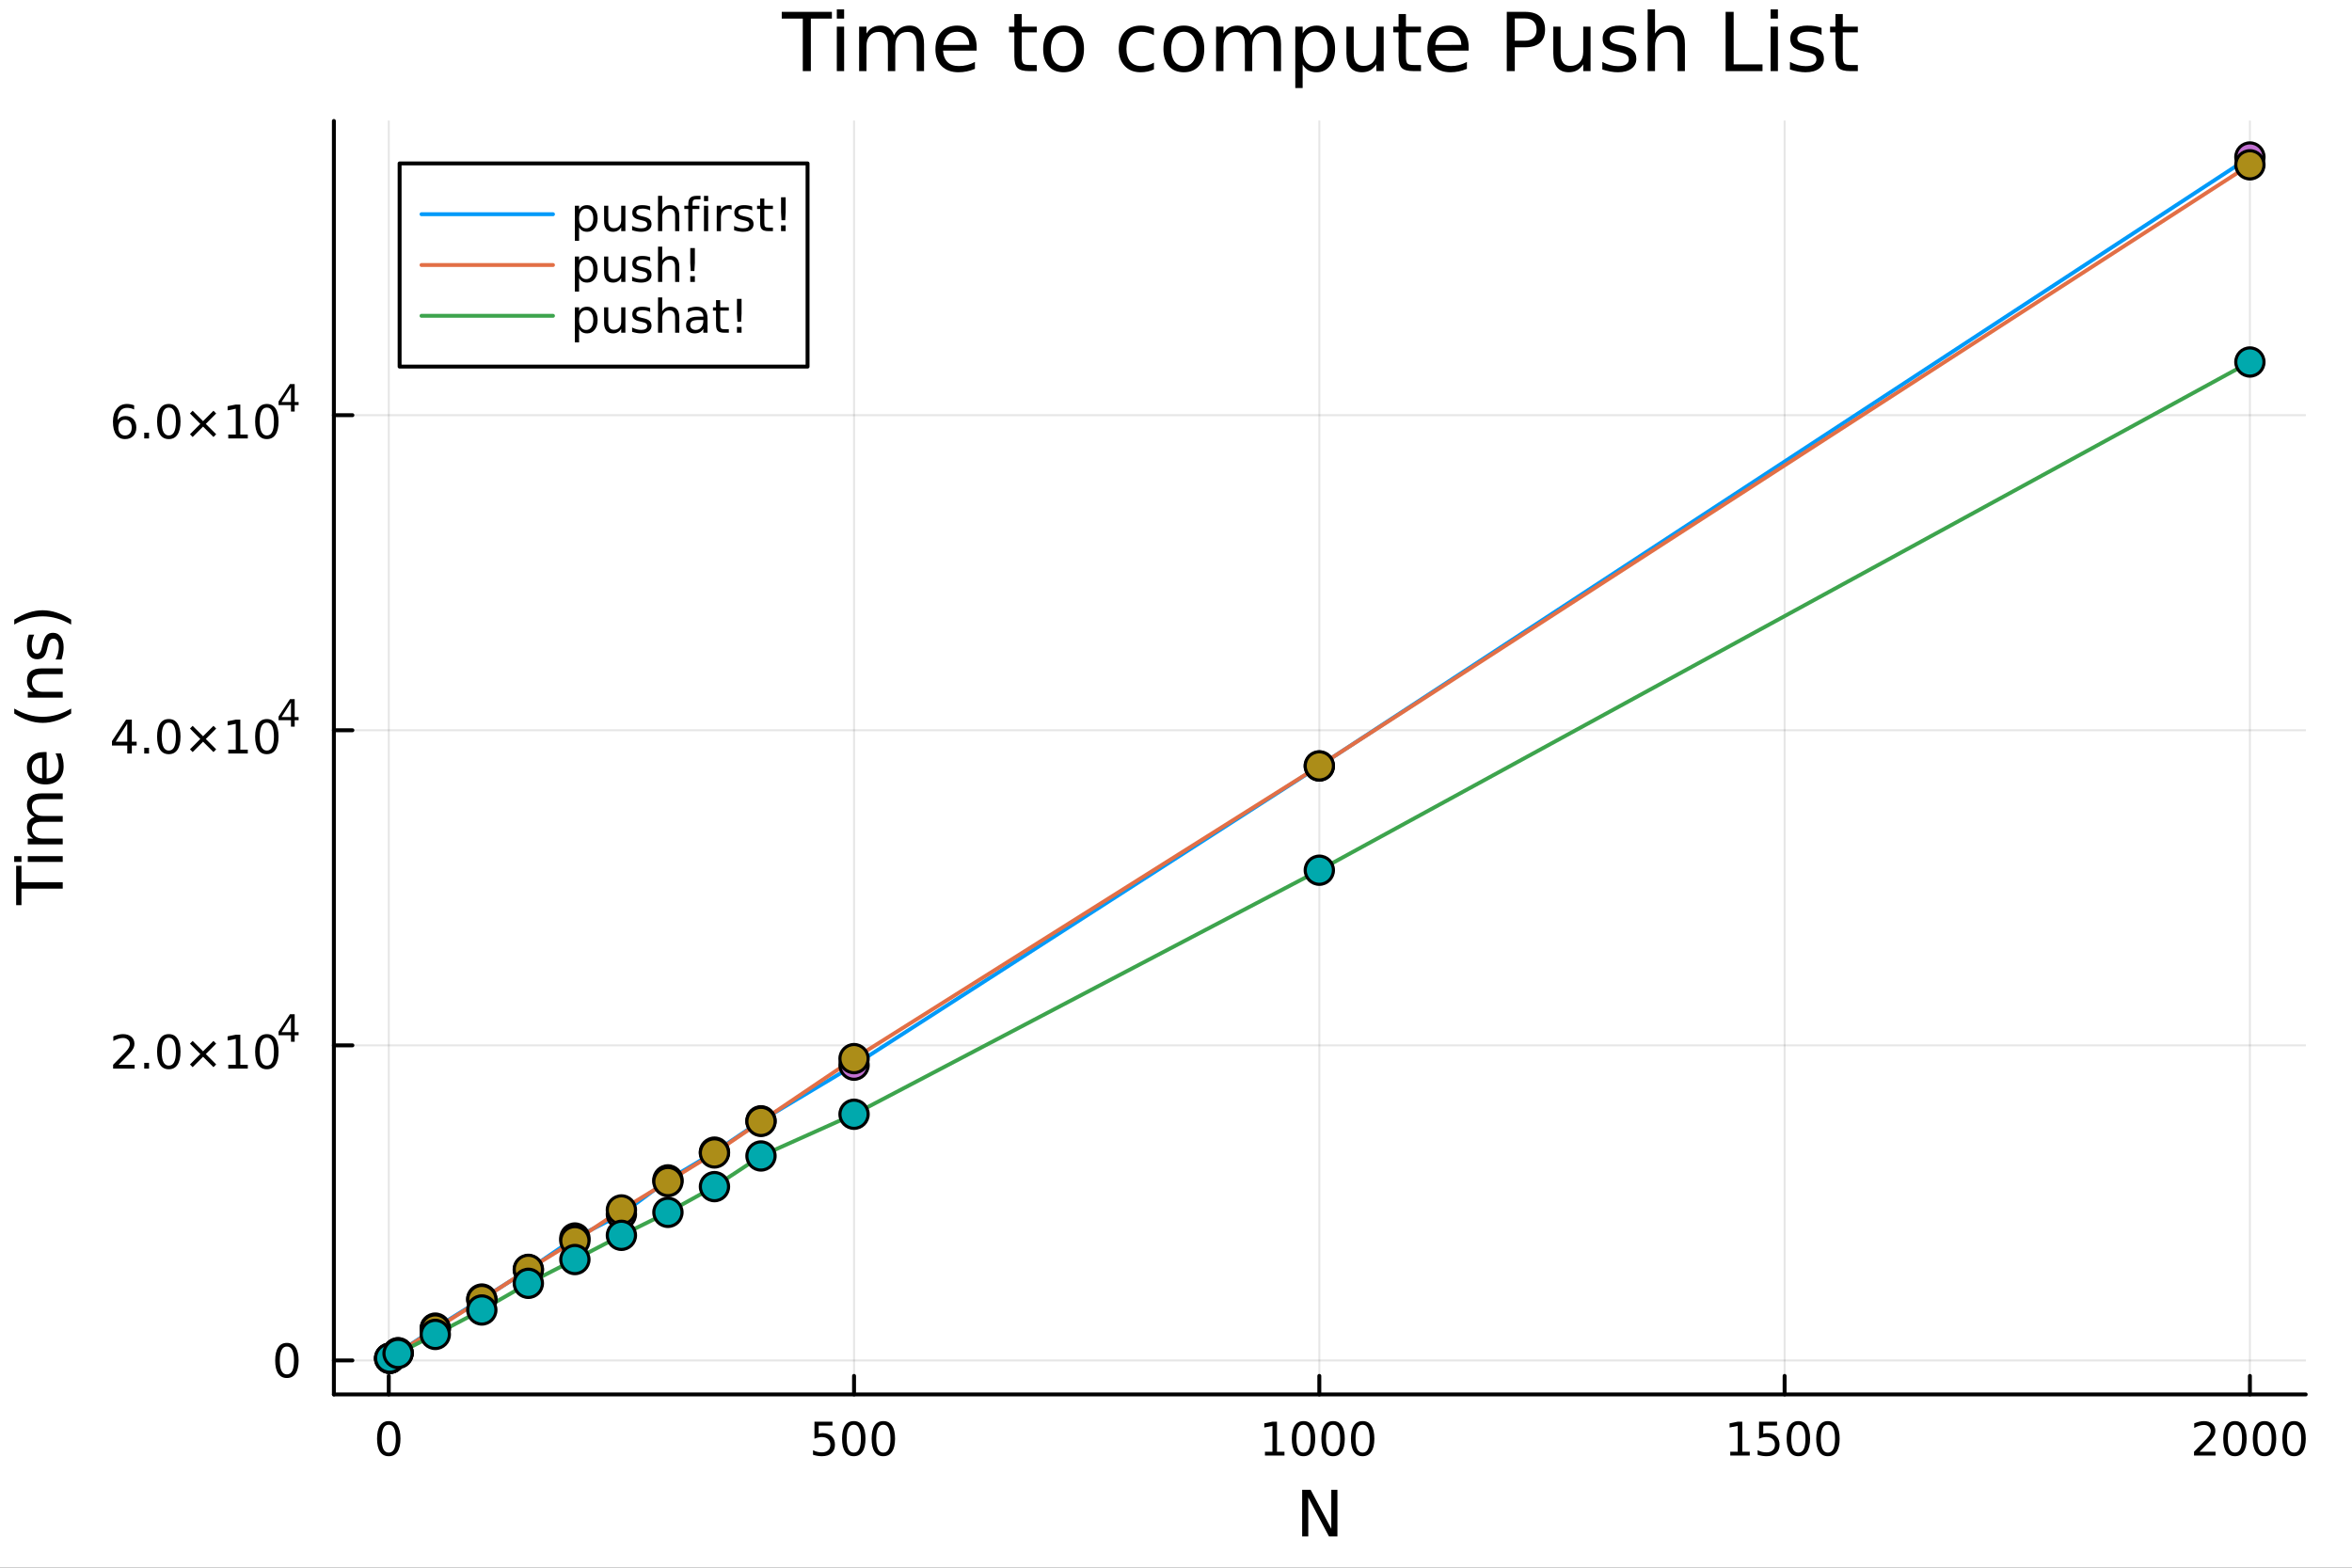 <?xml version="1.0" encoding="utf-8"?>
<svg xmlns="http://www.w3.org/2000/svg" xmlns:xlink="http://www.w3.org/1999/xlink" width="600" height="400" viewBox="0 0 2400 1600">
<rect x="0" y="0" width="2400" height="1600" fill="#333333" stroke="none"/>
<defs>
  <clipPath id="clip720">
    <rect x="0" y="0" width="2400" height="1600"/>
  </clipPath>
</defs>
<path clip-path="url(#clip720)" d="M0 1600 L2400 1600 L2400 0 L0 0  Z" fill="#ffffff" fill-rule="evenodd" fill-opacity="1"/>
<defs>
  <clipPath id="clip721">
    <rect x="480" y="0" width="1681" height="1600"/>
  </clipPath>
</defs>
<path clip-path="url(#clip720)" d="M340.699 1423.18 L2352.76 1423.18 L2352.76 123.472 L340.699 123.472  Z" fill="#ffffff" fill-rule="evenodd" fill-opacity="1"/>
<defs>
  <clipPath id="clip722">
    <rect x="340" y="123" width="2013" height="1301"/>
  </clipPath>
</defs>
<polyline clip-path="url(#clip722)" style="stroke:#000000; stroke-linecap:round; stroke-linejoin:round; stroke-width:2; stroke-opacity:0.1; fill:none" points="396.694,1423.18 396.694,123.472 "/>
<polyline clip-path="url(#clip722)" style="stroke:#000000; stroke-linecap:round; stroke-linejoin:round; stroke-width:2; stroke-opacity:0.1; fill:none" points="871.474,1423.18 871.474,123.472 "/>
<polyline clip-path="url(#clip722)" style="stroke:#000000; stroke-linecap:round; stroke-linejoin:round; stroke-width:2; stroke-opacity:0.1; fill:none" points="1346.25,1423.18 1346.25,123.472 "/>
<polyline clip-path="url(#clip722)" style="stroke:#000000; stroke-linecap:round; stroke-linejoin:round; stroke-width:2; stroke-opacity:0.1; fill:none" points="1821.03,1423.18 1821.03,123.472 "/>
<polyline clip-path="url(#clip722)" style="stroke:#000000; stroke-linecap:round; stroke-linejoin:round; stroke-width:2; stroke-opacity:0.1; fill:none" points="2295.81,1423.18 2295.81,123.472 "/>
<polyline clip-path="url(#clip720)" style="stroke:#000000; stroke-linecap:round; stroke-linejoin:round; stroke-width:4; stroke-opacity:1; fill:none" points="340.699,1423.18 2352.76,1423.18 "/>
<polyline clip-path="url(#clip720)" style="stroke:#000000; stroke-linecap:round; stroke-linejoin:round; stroke-width:4; stroke-opacity:1; fill:none" points="396.694,1423.18 396.694,1404.28 "/>
<polyline clip-path="url(#clip720)" style="stroke:#000000; stroke-linecap:round; stroke-linejoin:round; stroke-width:4; stroke-opacity:1; fill:none" points="871.474,1423.18 871.474,1404.28 "/>
<polyline clip-path="url(#clip720)" style="stroke:#000000; stroke-linecap:round; stroke-linejoin:round; stroke-width:4; stroke-opacity:1; fill:none" points="1346.25,1423.18 1346.25,1404.28 "/>
<polyline clip-path="url(#clip720)" style="stroke:#000000; stroke-linecap:round; stroke-linejoin:round; stroke-width:4; stroke-opacity:1; fill:none" points="1821.03,1423.18 1821.03,1404.28 "/>
<polyline clip-path="url(#clip720)" style="stroke:#000000; stroke-linecap:round; stroke-linejoin:round; stroke-width:4; stroke-opacity:1; fill:none" points="2295.81,1423.18 2295.81,1404.28 "/>
<path clip-path="url(#clip720)" d="M396.694 1454.1 Q393.083 1454.1 391.255 1457.66 Q389.449 1461.2 389.449 1468.33 Q389.449 1475.44 391.255 1479.01 Q393.083 1482.55 396.694 1482.55 Q400.329 1482.55 402.134 1479.01 Q403.963 1475.44 403.963 1468.33 Q403.963 1461.2 402.134 1457.66 Q400.329 1454.1 396.694 1454.1 M396.694 1450.39 Q402.505 1450.39 405.56 1455 Q408.639 1459.58 408.639 1468.33 Q408.639 1477.06 405.56 1481.67 Q402.505 1486.25 396.694 1486.25 Q390.884 1486.25 387.806 1481.67 Q384.75 1477.06 384.75 1468.33 Q384.75 1459.58 387.806 1455 Q390.884 1450.39 396.694 1450.39 Z" fill="#000000" fill-rule="nonzero" fill-opacity="1" /><path clip-path="url(#clip720)" d="M831.092 1451.02 L849.448 1451.02 L849.448 1454.96 L835.374 1454.96 L835.374 1463.43 Q836.393 1463.08 837.411 1462.92 Q838.43 1462.73 839.448 1462.73 Q845.235 1462.73 848.615 1465.9 Q851.994 1469.08 851.994 1474.49 Q851.994 1480.07 848.522 1483.17 Q845.05 1486.25 838.731 1486.25 Q836.555 1486.25 834.286 1485.88 Q832.041 1485.51 829.633 1484.77 L829.633 1480.07 Q831.717 1481.2 833.939 1481.76 Q836.161 1482.32 838.638 1482.32 Q842.643 1482.32 844.981 1480.21 Q847.319 1478.1 847.319 1474.49 Q847.319 1470.88 844.981 1468.77 Q842.643 1466.67 838.638 1466.67 Q836.763 1466.67 834.888 1467.08 Q833.036 1467.5 831.092 1468.38 L831.092 1451.02 Z" fill="#000000" fill-rule="nonzero" fill-opacity="1" /><path clip-path="url(#clip720)" d="M871.207 1454.1 Q867.596 1454.1 865.768 1457.66 Q863.962 1461.2 863.962 1468.33 Q863.962 1475.44 865.768 1479.01 Q867.596 1482.55 871.207 1482.55 Q874.842 1482.55 876.647 1479.01 Q878.476 1475.44 878.476 1468.33 Q878.476 1461.2 876.647 1457.66 Q874.842 1454.1 871.207 1454.1 M871.207 1450.39 Q877.017 1450.39 880.073 1455 Q883.152 1459.58 883.152 1468.33 Q883.152 1477.06 880.073 1481.67 Q877.017 1486.25 871.207 1486.25 Q865.397 1486.25 862.318 1481.67 Q859.263 1477.06 859.263 1468.33 Q859.263 1459.58 862.318 1455 Q865.397 1450.39 871.207 1450.39 Z" fill="#000000" fill-rule="nonzero" fill-opacity="1" /><path clip-path="url(#clip720)" d="M901.369 1454.1 Q897.758 1454.1 895.929 1457.66 Q894.124 1461.2 894.124 1468.33 Q894.124 1475.44 895.929 1479.01 Q897.758 1482.55 901.369 1482.55 Q905.003 1482.55 906.809 1479.01 Q908.638 1475.44 908.638 1468.33 Q908.638 1461.2 906.809 1457.66 Q905.003 1454.1 901.369 1454.1 M901.369 1450.39 Q907.179 1450.39 910.235 1455 Q913.314 1459.58 913.314 1468.33 Q913.314 1477.06 910.235 1481.67 Q907.179 1486.25 901.369 1486.25 Q895.559 1486.25 892.48 1481.67 Q889.425 1477.06 889.425 1468.33 Q889.425 1459.58 892.48 1455 Q895.559 1450.39 901.369 1450.39 Z" fill="#000000" fill-rule="nonzero" fill-opacity="1" /><path clip-path="url(#clip720)" d="M1290.78 1481.64 L1298.42 1481.64 L1298.42 1455.28 L1290.11 1456.95 L1290.11 1452.69 L1298.37 1451.02 L1303.05 1451.02 L1303.05 1481.64 L1310.69 1481.64 L1310.69 1485.58 L1290.78 1485.58 L1290.78 1481.64 Z" fill="#000000" fill-rule="nonzero" fill-opacity="1" /><path clip-path="url(#clip720)" d="M1330.13 1454.1 Q1326.52 1454.1 1324.69 1457.66 Q1322.88 1461.2 1322.88 1468.33 Q1322.88 1475.44 1324.69 1479.01 Q1326.52 1482.55 1330.13 1482.55 Q1333.76 1482.55 1335.57 1479.01 Q1337.4 1475.44 1337.4 1468.33 Q1337.4 1461.2 1335.57 1457.66 Q1333.76 1454.1 1330.13 1454.1 M1330.13 1450.39 Q1335.94 1450.39 1339 1455 Q1342.07 1459.58 1342.07 1468.33 Q1342.07 1477.06 1339 1481.67 Q1335.94 1486.25 1330.13 1486.25 Q1324.32 1486.25 1321.24 1481.67 Q1318.19 1477.06 1318.19 1468.33 Q1318.19 1459.58 1321.24 1455 Q1324.32 1450.39 1330.13 1450.39 Z" fill="#000000" fill-rule="nonzero" fill-opacity="1" /><path clip-path="url(#clip720)" d="M1360.29 1454.1 Q1356.68 1454.1 1354.85 1457.66 Q1353.05 1461.2 1353.05 1468.33 Q1353.05 1475.44 1354.85 1479.01 Q1356.68 1482.55 1360.29 1482.55 Q1363.93 1482.55 1365.73 1479.01 Q1367.56 1475.44 1367.56 1468.33 Q1367.56 1461.2 1365.73 1457.66 Q1363.93 1454.1 1360.29 1454.1 M1360.29 1450.39 Q1366.1 1450.39 1369.16 1455 Q1372.24 1459.58 1372.24 1468.33 Q1372.24 1477.06 1369.16 1481.67 Q1366.1 1486.25 1360.29 1486.25 Q1354.48 1486.25 1351.4 1481.67 Q1348.35 1477.06 1348.35 1468.33 Q1348.35 1459.58 1351.4 1455 Q1354.48 1450.39 1360.29 1450.39 Z" fill="#000000" fill-rule="nonzero" fill-opacity="1" /><path clip-path="url(#clip720)" d="M1390.45 1454.1 Q1386.84 1454.1 1385.01 1457.66 Q1383.21 1461.2 1383.21 1468.33 Q1383.21 1475.44 1385.01 1479.01 Q1386.84 1482.55 1390.45 1482.55 Q1394.09 1482.55 1395.89 1479.01 Q1397.72 1475.44 1397.72 1468.33 Q1397.72 1461.2 1395.89 1457.66 Q1394.09 1454.1 1390.45 1454.1 M1390.45 1450.39 Q1396.26 1450.39 1399.32 1455 Q1402.4 1459.58 1402.4 1468.33 Q1402.4 1477.06 1399.32 1481.67 Q1396.26 1486.25 1390.45 1486.25 Q1384.64 1486.25 1381.56 1481.67 Q1378.51 1477.06 1378.51 1468.33 Q1378.51 1459.58 1381.56 1455 Q1384.64 1450.39 1390.45 1450.39 Z" fill="#000000" fill-rule="nonzero" fill-opacity="1" /><path clip-path="url(#clip720)" d="M1765.56 1481.64 L1773.2 1481.64 L1773.2 1455.28 L1764.89 1456.95 L1764.89 1452.69 L1773.15 1451.02 L1777.83 1451.02 L1777.83 1481.64 L1785.46 1481.64 L1785.46 1485.58 L1765.56 1485.58 L1765.56 1481.64 Z" fill="#000000" fill-rule="nonzero" fill-opacity="1" /><path clip-path="url(#clip720)" d="M1794.96 1451.02 L1813.31 1451.02 L1813.31 1454.96 L1799.24 1454.96 L1799.24 1463.43 Q1800.26 1463.08 1801.27 1462.92 Q1802.29 1462.73 1803.31 1462.73 Q1809.1 1462.73 1812.48 1465.9 Q1815.86 1469.08 1815.86 1474.49 Q1815.86 1480.07 1812.39 1483.17 Q1808.91 1486.25 1802.59 1486.25 Q1800.42 1486.25 1798.15 1485.88 Q1795.9 1485.51 1793.5 1484.77 L1793.5 1480.07 Q1795.58 1481.2 1797.8 1481.76 Q1800.02 1482.32 1802.5 1482.32 Q1806.51 1482.32 1808.84 1480.21 Q1811.18 1478.1 1811.18 1474.49 Q1811.18 1470.88 1808.84 1468.77 Q1806.51 1466.67 1802.5 1466.67 Q1800.63 1466.67 1798.75 1467.08 Q1796.9 1467.5 1794.96 1468.38 L1794.96 1451.02 Z" fill="#000000" fill-rule="nonzero" fill-opacity="1" /><path clip-path="url(#clip720)" d="M1835.07 1454.1 Q1831.46 1454.1 1829.63 1457.66 Q1827.83 1461.2 1827.83 1468.33 Q1827.83 1475.44 1829.63 1479.01 Q1831.46 1482.55 1835.07 1482.55 Q1838.71 1482.55 1840.51 1479.01 Q1842.34 1475.44 1842.34 1468.33 Q1842.34 1461.2 1840.51 1457.66 Q1838.71 1454.1 1835.07 1454.1 M1835.07 1450.39 Q1840.88 1450.39 1843.94 1455 Q1847.02 1459.58 1847.02 1468.33 Q1847.02 1477.06 1843.94 1481.67 Q1840.88 1486.25 1835.07 1486.25 Q1829.26 1486.25 1826.18 1481.67 Q1823.13 1477.06 1823.13 1468.33 Q1823.13 1459.58 1826.18 1455 Q1829.26 1450.39 1835.07 1450.39 Z" fill="#000000" fill-rule="nonzero" fill-opacity="1" /><path clip-path="url(#clip720)" d="M1865.23 1454.1 Q1861.62 1454.1 1859.79 1457.66 Q1857.99 1461.2 1857.99 1468.33 Q1857.99 1475.44 1859.79 1479.01 Q1861.62 1482.55 1865.23 1482.55 Q1868.87 1482.55 1870.67 1479.01 Q1872.5 1475.44 1872.5 1468.33 Q1872.5 1461.2 1870.67 1457.66 Q1868.87 1454.1 1865.23 1454.1 M1865.23 1450.39 Q1871.04 1450.39 1874.1 1455 Q1877.18 1459.58 1877.18 1468.33 Q1877.18 1477.06 1874.1 1481.67 Q1871.04 1486.25 1865.23 1486.25 Q1859.42 1486.25 1856.34 1481.67 Q1853.29 1477.06 1853.29 1468.33 Q1853.29 1459.58 1856.34 1455 Q1859.42 1450.39 1865.23 1450.39 Z" fill="#000000" fill-rule="nonzero" fill-opacity="1" /><path clip-path="url(#clip720)" d="M2244.42 1481.64 L2260.74 1481.64 L2260.74 1485.58 L2238.8 1485.58 L2238.8 1481.64 Q2241.46 1478.89 2246.04 1474.26 Q2250.65 1469.61 2251.83 1468.27 Q2254.08 1465.74 2254.95 1464.01 Q2255.86 1462.25 2255.86 1460.56 Q2255.86 1457.8 2253.91 1456.07 Q2251.99 1454.33 2248.89 1454.33 Q2246.69 1454.33 2244.24 1455.09 Q2241.81 1455.86 2239.03 1457.41 L2239.03 1452.69 Q2241.85 1451.55 2244.31 1450.97 Q2246.76 1450.39 2248.8 1450.39 Q2254.17 1450.39 2257.36 1453.08 Q2260.56 1455.77 2260.56 1460.26 Q2260.56 1462.39 2259.75 1464.31 Q2258.96 1466.2 2256.85 1468.8 Q2256.27 1469.47 2253.17 1472.69 Q2250.07 1475.88 2244.42 1481.64 Z" fill="#000000" fill-rule="nonzero" fill-opacity="1" /><path clip-path="url(#clip720)" d="M2280.56 1454.1 Q2276.95 1454.1 2275.12 1457.66 Q2273.31 1461.2 2273.31 1468.33 Q2273.31 1475.44 2275.12 1479.01 Q2276.95 1482.55 2280.56 1482.55 Q2284.19 1482.55 2286 1479.01 Q2287.82 1475.44 2287.82 1468.33 Q2287.82 1461.2 2286 1457.66 Q2284.19 1454.1 2280.56 1454.1 M2280.56 1450.39 Q2286.37 1450.39 2289.42 1455 Q2292.5 1459.58 2292.5 1468.33 Q2292.5 1477.06 2289.42 1481.67 Q2286.37 1486.25 2280.56 1486.25 Q2274.75 1486.25 2271.67 1481.67 Q2268.61 1477.06 2268.61 1468.33 Q2268.61 1459.58 2271.67 1455 Q2274.75 1450.39 2280.56 1450.39 Z" fill="#000000" fill-rule="nonzero" fill-opacity="1" /><path clip-path="url(#clip720)" d="M2310.72 1454.1 Q2307.11 1454.1 2305.28 1457.66 Q2303.47 1461.2 2303.47 1468.33 Q2303.47 1475.44 2305.28 1479.01 Q2307.11 1482.55 2310.72 1482.55 Q2314.35 1482.55 2316.16 1479.01 Q2317.99 1475.44 2317.99 1468.33 Q2317.99 1461.2 2316.16 1457.66 Q2314.35 1454.1 2310.72 1454.1 M2310.72 1450.39 Q2316.53 1450.39 2319.58 1455 Q2322.66 1459.58 2322.66 1468.33 Q2322.66 1477.06 2319.58 1481.67 Q2316.53 1486.25 2310.72 1486.25 Q2304.91 1486.25 2301.83 1481.67 Q2298.77 1477.06 2298.77 1468.33 Q2298.77 1459.58 2301.83 1455 Q2304.91 1450.39 2310.72 1450.39 Z" fill="#000000" fill-rule="nonzero" fill-opacity="1" /><path clip-path="url(#clip720)" d="M2340.88 1454.1 Q2337.27 1454.1 2335.44 1457.66 Q2333.63 1461.2 2333.63 1468.33 Q2333.63 1475.44 2335.44 1479.01 Q2337.27 1482.55 2340.88 1482.55 Q2344.51 1482.55 2346.32 1479.01 Q2348.15 1475.44 2348.15 1468.33 Q2348.15 1461.2 2346.32 1457.66 Q2344.51 1454.1 2340.88 1454.1 M2340.88 1450.39 Q2346.69 1450.39 2349.75 1455 Q2352.82 1459.58 2352.82 1468.33 Q2352.82 1477.06 2349.75 1481.67 Q2346.69 1486.25 2340.88 1486.25 Q2335.07 1486.25 2331.99 1481.67 Q2328.94 1477.06 2328.94 1468.33 Q2328.94 1459.58 2331.99 1455 Q2335.07 1450.39 2340.88 1450.39 Z" fill="#000000" fill-rule="nonzero" fill-opacity="1" /><path clip-path="url(#clip720)" d="M1328.74 1520.52 L1337.4 1520.52 L1358.47 1560.28 L1358.47 1520.52 L1364.71 1520.52 L1364.71 1568.04 L1356.05 1568.04 L1334.98 1528.29 L1334.98 1568.04 L1328.74 1568.04 L1328.74 1520.52 Z" fill="#000000" fill-rule="nonzero" fill-opacity="1" /><polyline clip-path="url(#clip722)" style="stroke:#000000; stroke-linecap:round; stroke-linejoin:round; stroke-width:2; stroke-opacity:0.1; fill:none" points="340.699,1388.48 2352.76,1388.48 "/>
<polyline clip-path="url(#clip722)" style="stroke:#000000; stroke-linecap:round; stroke-linejoin:round; stroke-width:2; stroke-opacity:0.1; fill:none" points="340.699,1066.9 2352.76,1066.9 "/>
<polyline clip-path="url(#clip722)" style="stroke:#000000; stroke-linecap:round; stroke-linejoin:round; stroke-width:2; stroke-opacity:0.1; fill:none" points="340.699,745.324 2352.76,745.324 "/>
<polyline clip-path="url(#clip722)" style="stroke:#000000; stroke-linecap:round; stroke-linejoin:round; stroke-width:2; stroke-opacity:0.1; fill:none" points="340.699,423.745 2352.76,423.745 "/>
<polyline clip-path="url(#clip720)" style="stroke:#000000; stroke-linecap:round; stroke-linejoin:round; stroke-width:4; stroke-opacity:1; fill:none" points="340.699,1423.18 340.699,123.472 "/>
<polyline clip-path="url(#clip720)" style="stroke:#000000; stroke-linecap:round; stroke-linejoin:round; stroke-width:4; stroke-opacity:1; fill:none" points="340.699,1388.48 359.597,1388.48 "/>
<polyline clip-path="url(#clip720)" style="stroke:#000000; stroke-linecap:round; stroke-linejoin:round; stroke-width:4; stroke-opacity:1; fill:none" points="340.699,1066.9 359.597,1066.9 "/>
<polyline clip-path="url(#clip720)" style="stroke:#000000; stroke-linecap:round; stroke-linejoin:round; stroke-width:4; stroke-opacity:1; fill:none" points="340.699,745.324 359.597,745.324 "/>
<polyline clip-path="url(#clip720)" style="stroke:#000000; stroke-linecap:round; stroke-linejoin:round; stroke-width:4; stroke-opacity:1; fill:none" points="340.699,423.745 359.597,423.745 "/>
<path clip-path="url(#clip720)" d="M292.755 1374.28 Q289.143 1374.28 287.315 1377.85 Q285.509 1381.39 285.509 1388.52 Q285.509 1395.62 287.315 1399.19 Q289.143 1402.73 292.755 1402.73 Q296.389 1402.73 298.194 1399.19 Q300.023 1395.62 300.023 1388.52 Q300.023 1381.39 298.194 1377.85 Q296.389 1374.28 292.755 1374.28 M292.755 1370.58 Q298.565 1370.58 301.62 1375.18 Q304.699 1379.77 304.699 1388.52 Q304.699 1397.24 301.62 1401.85 Q298.565 1406.43 292.755 1406.43 Q286.944 1406.43 283.866 1401.85 Q280.81 1397.24 280.81 1388.52 Q280.81 1379.77 283.866 1375.18 Q286.944 1370.58 292.755 1370.58 Z" fill="#000000" fill-rule="nonzero" fill-opacity="1" /><path clip-path="url(#clip720)" d="M121.043 1086.7 L137.362 1086.7 L137.362 1090.63 L115.418 1090.63 L115.418 1086.7 Q118.08 1083.94 122.663 1079.31 Q127.269 1074.66 128.45 1073.32 Q130.695 1070.79 131.575 1069.06 Q132.478 1067.3 132.478 1065.61 Q132.478 1062.85 130.533 1061.12 Q128.612 1059.38 125.51 1059.38 Q123.311 1059.38 120.857 1060.14 Q118.427 1060.91 115.649 1062.46 L115.649 1057.74 Q118.473 1056.6 120.927 1056.02 Q123.38 1055.45 125.418 1055.45 Q130.788 1055.45 133.982 1058.13 Q137.177 1060.82 137.177 1065.31 Q137.177 1067.44 136.367 1069.36 Q135.579 1071.26 133.473 1073.85 Q132.894 1074.52 129.792 1077.74 Q126.691 1080.93 121.043 1086.7 Z" fill="#000000" fill-rule="nonzero" fill-opacity="1" /><path clip-path="url(#clip720)" d="M147.177 1084.75 L152.061 1084.75 L152.061 1090.63 L147.177 1090.63 L147.177 1084.75 Z" fill="#000000" fill-rule="nonzero" fill-opacity="1" /><path clip-path="url(#clip720)" d="M172.246 1059.15 Q168.635 1059.15 166.806 1062.71 Q165.001 1066.26 165.001 1073.39 Q165.001 1080.49 166.806 1084.06 Q168.635 1087.6 172.246 1087.6 Q175.88 1087.6 177.686 1084.06 Q179.514 1080.49 179.514 1073.39 Q179.514 1066.26 177.686 1062.71 Q175.88 1059.15 172.246 1059.15 M172.246 1055.45 Q178.056 1055.45 181.112 1060.05 Q184.19 1064.64 184.19 1073.39 Q184.19 1082.11 181.112 1086.72 Q178.056 1091.3 172.246 1091.3 Q166.436 1091.3 163.357 1086.72 Q160.302 1082.11 160.302 1073.39 Q160.302 1064.64 163.357 1060.05 Q166.436 1055.45 172.246 1055.45 Z" fill="#000000" fill-rule="nonzero" fill-opacity="1" /><path clip-path="url(#clip720)" d="M220.579 1065.17 L210 1075.79 L220.579 1086.37 L217.824 1089.17 L207.199 1078.55 L196.575 1089.17 L193.843 1086.37 L204.399 1075.79 L193.843 1065.17 L196.575 1062.37 L207.199 1072.99 L217.824 1062.37 L220.579 1065.17 Z" fill="#000000" fill-rule="nonzero" fill-opacity="1" /><path clip-path="url(#clip720)" d="M232.94 1086.7 L240.579 1086.7 L240.579 1060.33 L232.269 1062 L232.269 1057.74 L240.533 1056.07 L245.209 1056.07 L245.209 1086.7 L252.847 1086.7 L252.847 1090.63 L232.94 1090.63 L232.94 1086.7 Z" fill="#000000" fill-rule="nonzero" fill-opacity="1" /><path clip-path="url(#clip720)" d="M272.292 1059.15 Q268.681 1059.15 266.852 1062.71 Q265.046 1066.26 265.046 1073.39 Q265.046 1080.49 266.852 1084.06 Q268.681 1087.6 272.292 1087.6 Q275.926 1087.6 277.732 1084.06 Q279.56 1080.49 279.56 1073.39 Q279.56 1066.26 277.732 1062.71 Q275.926 1059.15 272.292 1059.15 M272.292 1055.45 Q278.102 1055.45 281.157 1060.05 Q284.236 1064.64 284.236 1073.39 Q284.236 1082.11 281.157 1086.72 Q278.102 1091.3 272.292 1091.3 Q266.482 1091.3 263.403 1086.72 Q260.347 1082.11 260.347 1073.39 Q260.347 1064.64 263.403 1060.05 Q266.482 1055.45 272.292 1055.45 Z" fill="#000000" fill-rule="nonzero" fill-opacity="1" /><path clip-path="url(#clip720)" d="M296.913 1038.45 L287.321 1053.44 L296.913 1053.44 L296.913 1038.45 M295.916 1035.14 L300.693 1035.14 L300.693 1053.44 L304.699 1053.44 L304.699 1056.6 L300.693 1056.6 L300.693 1063.22 L296.913 1063.22 L296.913 1056.6 L284.236 1056.6 L284.236 1052.93 L295.916 1035.14 Z" fill="#000000" fill-rule="nonzero" fill-opacity="1" /><path clip-path="url(#clip720)" d="M129.862 738.565 L118.056 757.014 L129.862 757.014 L129.862 738.565 M128.635 734.491 L134.515 734.491 L134.515 757.014 L139.445 757.014 L139.445 760.903 L134.515 760.903 L134.515 769.051 L129.862 769.051 L129.862 760.903 L114.26 760.903 L114.26 756.389 L128.635 734.491 Z" fill="#000000" fill-rule="nonzero" fill-opacity="1" /><path clip-path="url(#clip720)" d="M147.177 763.172 L152.061 763.172 L152.061 769.051 L147.177 769.051 L147.177 763.172 Z" fill="#000000" fill-rule="nonzero" fill-opacity="1" /><path clip-path="url(#clip720)" d="M172.246 737.57 Q168.635 737.57 166.806 741.135 Q165.001 744.676 165.001 751.806 Q165.001 758.913 166.806 762.477 Q168.635 766.019 172.246 766.019 Q175.88 766.019 177.686 762.477 Q179.514 758.913 179.514 751.806 Q179.514 744.676 177.686 741.135 Q175.88 737.57 172.246 737.57 M172.246 733.866 Q178.056 733.866 181.112 738.473 Q184.19 743.056 184.19 751.806 Q184.19 760.533 181.112 765.139 Q178.056 769.723 172.246 769.723 Q166.436 769.723 163.357 765.139 Q160.302 760.533 160.302 751.806 Q160.302 743.056 163.357 738.473 Q166.436 733.866 172.246 733.866 Z" fill="#000000" fill-rule="nonzero" fill-opacity="1" /><path clip-path="url(#clip720)" d="M220.579 743.589 L210 754.213 L220.579 764.792 L217.824 767.593 L207.199 756.968 L196.575 767.593 L193.843 764.792 L204.399 754.213 L193.843 743.589 L196.575 740.788 L207.199 751.413 L217.824 740.788 L220.579 743.589 Z" fill="#000000" fill-rule="nonzero" fill-opacity="1" /><path clip-path="url(#clip720)" d="M232.94 765.116 L240.579 765.116 L240.579 738.751 L232.269 740.417 L232.269 736.158 L240.533 734.491 L245.209 734.491 L245.209 765.116 L252.847 765.116 L252.847 769.051 L232.94 769.051 L232.94 765.116 Z" fill="#000000" fill-rule="nonzero" fill-opacity="1" /><path clip-path="url(#clip720)" d="M272.292 737.57 Q268.681 737.57 266.852 741.135 Q265.046 744.676 265.046 751.806 Q265.046 758.913 266.852 762.477 Q268.681 766.019 272.292 766.019 Q275.926 766.019 277.732 762.477 Q279.56 758.913 279.56 751.806 Q279.56 744.676 277.732 741.135 Q275.926 737.57 272.292 737.57 M272.292 733.866 Q278.102 733.866 281.157 738.473 Q284.236 743.056 284.236 751.806 Q284.236 760.533 281.157 765.139 Q278.102 769.723 272.292 769.723 Q266.482 769.723 263.403 765.139 Q260.347 760.533 260.347 751.806 Q260.347 743.056 263.403 738.473 Q266.482 733.866 272.292 733.866 Z" fill="#000000" fill-rule="nonzero" fill-opacity="1" /><path clip-path="url(#clip720)" d="M296.913 716.871 L287.321 731.861 L296.913 731.861 L296.913 716.871 M295.916 713.561 L300.693 713.561 L300.693 731.861 L304.699 731.861 L304.699 735.021 L300.693 735.021 L300.693 741.641 L296.913 741.641 L296.913 735.021 L284.236 735.021 L284.236 731.353 L295.916 713.561 Z" fill="#000000" fill-rule="nonzero" fill-opacity="1" /><path clip-path="url(#clip720)" d="M127.593 428.329 Q124.445 428.329 122.593 430.482 Q120.765 432.634 120.765 436.384 Q120.765 440.111 122.593 442.287 Q124.445 444.44 127.593 444.44 Q130.742 444.44 132.57 442.287 Q134.422 440.111 134.422 436.384 Q134.422 432.634 132.57 430.482 Q130.742 428.329 127.593 428.329 M136.876 413.676 L136.876 417.935 Q135.117 417.102 133.311 416.662 Q131.529 416.223 129.769 416.223 Q125.14 416.223 122.686 419.348 Q120.255 422.472 119.908 428.792 Q121.274 426.778 123.334 425.713 Q125.394 424.625 127.871 424.625 Q133.08 424.625 136.089 427.797 Q139.121 430.945 139.121 436.384 Q139.121 441.708 135.973 444.926 Q132.825 448.144 127.593 448.144 Q121.598 448.144 118.427 443.56 Q115.256 438.954 115.256 430.227 Q115.256 422.033 119.144 417.172 Q123.033 412.287 129.584 412.287 Q131.343 412.287 133.126 412.635 Q134.931 412.982 136.876 413.676 Z" fill="#000000" fill-rule="nonzero" fill-opacity="1" /><path clip-path="url(#clip720)" d="M147.177 441.593 L152.061 441.593 L152.061 447.472 L147.177 447.472 L147.177 441.593 Z" fill="#000000" fill-rule="nonzero" fill-opacity="1" /><path clip-path="url(#clip720)" d="M172.246 415.991 Q168.635 415.991 166.806 419.556 Q165.001 423.097 165.001 430.227 Q165.001 437.334 166.806 440.898 Q168.635 444.44 172.246 444.44 Q175.88 444.44 177.686 440.898 Q179.514 437.334 179.514 430.227 Q179.514 423.097 177.686 419.556 Q175.88 415.991 172.246 415.991 M172.246 412.287 Q178.056 412.287 181.112 416.894 Q184.19 421.477 184.19 430.227 Q184.19 438.954 181.112 443.56 Q178.056 448.144 172.246 448.144 Q166.436 448.144 163.357 443.56 Q160.302 438.954 160.302 430.227 Q160.302 421.477 163.357 416.894 Q166.436 412.287 172.246 412.287 Z" fill="#000000" fill-rule="nonzero" fill-opacity="1" /><path clip-path="url(#clip720)" d="M220.579 422.01 L210 432.634 L220.579 443.213 L217.824 446.014 L207.199 435.389 L196.575 446.014 L193.843 443.213 L204.399 432.634 L193.843 422.01 L196.575 419.209 L207.199 429.834 L217.824 419.209 L220.579 422.01 Z" fill="#000000" fill-rule="nonzero" fill-opacity="1" /><path clip-path="url(#clip720)" d="M232.94 443.537 L240.579 443.537 L240.579 417.172 L232.269 418.838 L232.269 414.579 L240.533 412.912 L245.209 412.912 L245.209 443.537 L252.847 443.537 L252.847 447.472 L232.94 447.472 L232.94 443.537 Z" fill="#000000" fill-rule="nonzero" fill-opacity="1" /><path clip-path="url(#clip720)" d="M272.292 415.991 Q268.681 415.991 266.852 419.556 Q265.046 423.097 265.046 430.227 Q265.046 437.334 266.852 440.898 Q268.681 444.44 272.292 444.44 Q275.926 444.44 277.732 440.898 Q279.56 437.334 279.56 430.227 Q279.56 423.097 277.732 419.556 Q275.926 415.991 272.292 415.991 M272.292 412.287 Q278.102 412.287 281.157 416.894 Q284.236 421.477 284.236 430.227 Q284.236 438.954 281.157 443.56 Q278.102 448.144 272.292 448.144 Q266.482 448.144 263.403 443.56 Q260.347 438.954 260.347 430.227 Q260.347 421.477 263.403 416.894 Q266.482 412.287 272.292 412.287 Z" fill="#000000" fill-rule="nonzero" fill-opacity="1" /><path clip-path="url(#clip720)" d="M296.913 395.292 L287.321 410.282 L296.913 410.282 L296.913 395.292 M295.916 391.982 L300.693 391.982 L300.693 410.282 L304.699 410.282 L304.699 413.442 L300.693 413.442 L300.693 420.062 L296.913 420.062 L296.913 413.442 L284.236 413.442 L284.236 409.774 L295.916 391.982 Z" fill="#000000" fill-rule="nonzero" fill-opacity="1" /><path clip-path="url(#clip720)" d="M16.484 923.811 L16.484 883.612 L21.895 883.612 L21.895 900.481 L64.004 900.481 L64.004 906.942 L21.895 906.942 L21.895 923.811 L16.484 923.811 Z" fill="#000000" fill-rule="nonzero" fill-opacity="1" /><path clip-path="url(#clip720)" d="M28.356 879.665 L28.356 873.809 L64.004 873.809 L64.004 879.665 L28.356 879.665 M14.479 879.665 L14.479 873.809 L21.895 873.809 L21.895 879.665 L14.479 879.665 Z" fill="#000000" fill-rule="nonzero" fill-opacity="1" /><path clip-path="url(#clip720)" d="M35.199 833.8 Q31.253 831.604 29.375 828.548 Q27.497 825.493 27.497 821.355 Q27.497 815.785 31.412 812.762 Q35.295 809.738 42.488 809.738 L64.004 809.738 L64.004 815.626 L42.679 815.626 Q37.555 815.626 35.072 817.44 Q32.589 819.255 32.589 822.978 Q32.589 827.53 35.613 830.172 Q38.637 832.814 43.857 832.814 L64.004 832.814 L64.004 838.702 L42.679 838.702 Q37.523 838.702 35.072 840.516 Q32.589 842.33 32.589 846.118 Q32.589 850.606 35.645 853.247 Q38.669 855.889 43.857 855.889 L64.004 855.889 L64.004 861.777 L28.356 861.777 L28.356 855.889 L33.894 855.889 Q30.616 853.884 29.056 851.083 Q27.497 848.282 27.497 844.431 Q27.497 840.548 29.47 837.842 Q31.444 835.105 35.199 833.8 Z" fill="#000000" fill-rule="nonzero" fill-opacity="1" /><path clip-path="url(#clip720)" d="M44.716 767.565 L47.581 767.565 L47.581 794.492 Q53.628 794.11 56.811 790.864 Q59.962 787.585 59.962 781.761 Q59.962 778.387 59.134 775.236 Q58.307 772.053 56.652 768.934 L62.19 768.934 Q63.527 772.085 64.227 775.395 Q64.927 778.705 64.927 782.111 Q64.927 790.641 59.962 795.638 Q54.997 800.603 46.53 800.603 Q37.777 800.603 32.653 795.892 Q27.497 791.15 27.497 783.129 Q27.497 775.936 32.144 771.766 Q36.759 767.565 44.716 767.565 M42.997 773.421 Q38.191 773.485 35.327 776.127 Q32.462 778.737 32.462 783.066 Q32.462 787.967 35.231 790.927 Q38 793.855 43.029 794.301 L42.997 773.421 Z" fill="#000000" fill-rule="nonzero" fill-opacity="1" /><path clip-path="url(#clip720)" d="M14.543 723.164 Q21.863 727.429 29.025 729.498 Q36.186 731.567 43.538 731.567 Q50.891 731.567 58.116 729.498 Q65.309 727.397 72.598 723.164 L72.598 728.257 Q65.118 733.031 57.893 735.418 Q50.668 737.774 43.538 737.774 Q36.441 737.774 29.247 735.418 Q22.054 733.063 14.543 728.257 L14.543 723.164 Z" fill="#000000" fill-rule="nonzero" fill-opacity="1" /><path clip-path="url(#clip720)" d="M42.488 682.169 L64.004 682.169 L64.004 688.026 L42.679 688.026 Q37.618 688.026 35.104 689.999 Q32.589 691.972 32.589 695.919 Q32.589 700.661 35.613 703.399 Q38.637 706.136 43.857 706.136 L64.004 706.136 L64.004 712.024 L28.356 712.024 L28.356 706.136 L33.894 706.136 Q30.68 704.035 29.088 701.203 Q27.497 698.338 27.497 694.614 Q27.497 688.471 31.316 685.32 Q35.104 682.169 42.488 682.169 Z" fill="#000000" fill-rule="nonzero" fill-opacity="1" /><path clip-path="url(#clip720)" d="M29.407 647.762 L34.945 647.762 Q33.672 650.245 33.035 652.919 Q32.398 655.592 32.398 658.457 Q32.398 662.817 33.735 665.013 Q35.072 667.178 37.746 667.178 Q39.783 667.178 40.96 665.618 Q42.106 664.059 43.157 659.348 L43.602 657.343 Q44.939 651.104 47.39 648.494 Q49.809 645.853 54.169 645.853 Q59.134 645.853 62.031 649.799 Q64.927 653.714 64.927 660.589 Q64.927 663.454 64.354 666.573 Q63.813 669.66 62.699 673.098 L56.652 673.098 Q58.339 669.851 59.198 666.7 Q60.026 663.549 60.026 660.462 Q60.026 656.324 58.625 654.096 Q57.193 651.868 54.615 651.868 Q52.228 651.868 50.955 653.492 Q49.681 655.083 48.504 660.526 L48.026 662.563 Q46.88 668.005 44.525 670.424 Q42.138 672.843 38 672.843 Q32.971 672.843 30.234 669.279 Q27.497 665.714 27.497 659.157 Q27.497 655.911 27.974 653.046 Q28.452 650.181 29.407 647.762 Z" fill="#000000" fill-rule="nonzero" fill-opacity="1" /><path clip-path="url(#clip720)" d="M14.543 637.45 L14.543 632.357 Q22.054 627.583 29.247 625.228 Q36.441 622.841 43.538 622.841 Q50.668 622.841 57.893 625.228 Q65.118 627.583 72.598 632.357 L72.598 637.45 Q65.309 633.217 58.116 631.148 Q50.891 629.047 43.538 629.047 Q36.186 629.047 29.025 631.148 Q21.863 633.217 14.543 637.45 Z" fill="#000000" fill-rule="nonzero" fill-opacity="1" /><path clip-path="url(#clip720)" d="M797.708 12.096 L848.871 12.096 L848.871 18.983 L827.402 18.983 L827.402 72.576 L819.178 72.576 L819.178 18.983 L797.708 18.983 L797.708 12.096 Z" fill="#000000" fill-rule="nonzero" fill-opacity="1" /><path clip-path="url(#clip720)" d="M853.894 27.206 L861.348 27.206 L861.348 72.576 L853.894 72.576 L853.894 27.206 M853.894 9.544 L861.348 9.544 L861.348 18.983 L853.894 18.983 L853.894 9.544 Z" fill="#000000" fill-rule="nonzero" fill-opacity="1" /><path clip-path="url(#clip720)" d="M912.268 35.915 Q915.063 30.892 918.952 28.502 Q922.841 26.112 928.107 26.112 Q935.196 26.112 939.044 31.095 Q942.893 36.037 942.893 45.192 L942.893 72.576 L935.399 72.576 L935.399 45.435 Q935.399 38.913 933.09 35.753 Q930.781 32.594 926.041 32.594 Q920.248 32.594 916.886 36.442 Q913.524 40.29 913.524 46.934 L913.524 72.576 L906.03 72.576 L906.03 45.435 Q906.03 38.873 903.721 35.753 Q901.412 32.594 896.591 32.594 Q890.879 32.594 887.517 36.482 Q884.155 40.331 884.155 46.934 L884.155 72.576 L876.661 72.576 L876.661 27.206 L884.155 27.206 L884.155 34.254 Q886.707 30.082 890.272 28.097 Q893.836 26.112 898.738 26.112 Q903.68 26.112 907.123 28.624 Q910.607 31.135 912.268 35.915 Z" fill="#000000" fill-rule="nonzero" fill-opacity="1" /><path clip-path="url(#clip720)" d="M996.567 48.028 L996.567 51.673 L962.297 51.673 Q962.783 59.37 966.915 63.421 Q971.087 67.431 978.5 67.431 Q982.794 67.431 986.805 66.378 Q990.855 65.325 994.825 63.218 L994.825 70.267 Q990.815 71.968 986.602 72.86 Q982.389 73.751 978.055 73.751 Q967.198 73.751 960.838 67.431 Q954.519 61.112 954.519 50.337 Q954.519 39.197 960.514 32.675 Q966.55 26.112 976.758 26.112 Q985.913 26.112 991.22 32.026 Q996.567 37.9 996.567 48.028 M989.114 45.84 Q989.033 39.723 985.67 36.077 Q982.349 32.431 976.839 32.431 Q970.601 32.431 966.834 35.956 Q963.107 39.48 962.54 45.88 L989.114 45.84 Z" fill="#000000" fill-rule="nonzero" fill-opacity="1" /><path clip-path="url(#clip720)" d="M1042.55 14.324 L1042.55 27.206 L1057.9 27.206 L1057.9 32.999 L1042.55 32.999 L1042.55 57.628 Q1042.55 63.178 1044.04 64.758 Q1045.58 66.338 1050.24 66.338 L1057.9 66.338 L1057.9 72.576 L1050.24 72.576 Q1041.61 72.576 1038.33 69.376 Q1035.05 66.135 1035.05 57.628 L1035.05 32.999 L1029.58 32.999 L1029.58 27.206 L1035.05 27.206 L1035.05 14.324 L1042.55 14.324 Z" fill="#000000" fill-rule="nonzero" fill-opacity="1" /><path clip-path="url(#clip720)" d="M1085.28 32.431 Q1079.29 32.431 1075.8 37.131 Q1072.32 41.789 1072.32 49.931 Q1072.32 58.074 1075.76 62.773 Q1079.25 67.431 1085.28 67.431 Q1091.24 67.431 1094.72 62.732 Q1098.2 58.033 1098.2 49.931 Q1098.2 41.87 1094.72 37.171 Q1091.24 32.431 1085.28 32.431 M1085.28 26.112 Q1095 26.112 1100.55 32.431 Q1106.1 38.751 1106.1 49.931 Q1106.1 61.071 1100.55 67.431 Q1095 73.751 1085.28 73.751 Q1075.52 73.751 1069.97 67.431 Q1064.46 61.071 1064.46 49.931 Q1064.46 38.751 1069.97 32.431 Q1075.52 26.112 1085.28 26.112 Z" fill="#000000" fill-rule="nonzero" fill-opacity="1" /><path clip-path="url(#clip720)" d="M1177.48 28.948 L1177.48 35.915 Q1174.32 34.173 1171.12 33.323 Q1167.96 32.431 1164.72 32.431 Q1157.47 32.431 1153.46 37.05 Q1149.45 41.627 1149.45 49.931 Q1149.45 58.236 1153.46 62.854 Q1157.47 67.431 1164.72 67.431 Q1167.96 67.431 1171.12 66.581 Q1174.32 65.689 1177.48 63.948 L1177.48 70.834 Q1174.36 72.292 1171 73.022 Q1167.68 73.751 1163.91 73.751 Q1153.66 73.751 1147.63 67.31 Q1141.59 60.869 1141.59 49.931 Q1141.59 38.832 1147.67 32.472 Q1153.78 26.112 1164.4 26.112 Q1167.84 26.112 1171.12 26.841 Q1174.4 27.53 1177.48 28.948 Z" fill="#000000" fill-rule="nonzero" fill-opacity="1" /><path clip-path="url(#clip720)" d="M1208.02 32.431 Q1202.03 32.431 1198.55 37.131 Q1195.06 41.789 1195.06 49.931 Q1195.06 58.074 1198.5 62.773 Q1201.99 67.431 1208.02 67.431 Q1213.98 67.431 1217.46 62.732 Q1220.95 58.033 1220.95 49.931 Q1220.95 41.87 1217.46 37.171 Q1213.98 32.431 1208.02 32.431 M1208.02 26.112 Q1217.75 26.112 1223.3 32.431 Q1228.85 38.751 1228.85 49.931 Q1228.85 61.071 1223.3 67.431 Q1217.75 73.751 1208.02 73.751 Q1198.26 73.751 1192.71 67.431 Q1187.2 61.071 1187.2 49.931 Q1187.2 38.751 1192.71 32.431 Q1198.26 26.112 1208.02 26.112 Z" fill="#000000" fill-rule="nonzero" fill-opacity="1" /><path clip-path="url(#clip720)" d="M1276.53 35.915 Q1279.32 30.892 1283.21 28.502 Q1287.1 26.112 1292.36 26.112 Q1299.45 26.112 1303.3 31.095 Q1307.15 36.037 1307.15 45.192 L1307.15 72.576 L1299.66 72.576 L1299.66 45.435 Q1299.66 38.913 1297.35 35.753 Q1295.04 32.594 1290.3 32.594 Q1284.51 32.594 1281.14 36.442 Q1277.78 40.29 1277.78 46.934 L1277.78 72.576 L1270.29 72.576 L1270.29 45.435 Q1270.29 38.873 1267.98 35.753 Q1265.67 32.594 1260.85 32.594 Q1255.14 32.594 1251.77 36.482 Q1248.41 40.331 1248.41 46.934 L1248.41 72.576 L1240.92 72.576 L1240.92 27.206 L1248.41 27.206 L1248.41 34.254 Q1250.96 30.082 1254.53 28.097 Q1258.09 26.112 1263 26.112 Q1267.94 26.112 1271.38 28.624 Q1274.86 31.135 1276.53 35.915 Z" fill="#000000" fill-rule="nonzero" fill-opacity="1" /><path clip-path="url(#clip720)" d="M1329.23 65.77 L1329.23 89.833 L1321.73 89.833 L1321.73 27.206 L1329.23 27.206 L1329.23 34.092 Q1331.58 30.041 1335.14 28.097 Q1338.75 26.112 1343.73 26.112 Q1351.99 26.112 1357.14 32.675 Q1362.32 39.237 1362.32 49.931 Q1362.32 60.626 1357.14 67.188 Q1351.99 73.751 1343.73 73.751 Q1338.75 73.751 1335.14 71.806 Q1331.58 69.821 1329.23 65.77 M1354.59 49.931 Q1354.59 41.708 1351.18 37.05 Q1347.82 32.35 1341.91 32.35 Q1335.99 32.35 1332.59 37.05 Q1329.23 41.708 1329.23 49.931 Q1329.23 58.155 1332.59 62.854 Q1335.99 67.512 1341.91 67.512 Q1347.82 67.512 1351.18 62.854 Q1354.59 58.155 1354.59 49.931 Z" fill="#000000" fill-rule="nonzero" fill-opacity="1" /><path clip-path="url(#clip720)" d="M1373.91 54.671 L1373.91 27.206 L1381.36 27.206 L1381.36 54.387 Q1381.36 60.828 1383.87 64.069 Q1386.39 67.269 1391.41 67.269 Q1397.44 67.269 1400.93 63.421 Q1404.45 59.573 1404.45 52.929 L1404.45 27.206 L1411.91 27.206 L1411.91 72.576 L1404.45 72.576 L1404.45 65.608 Q1401.74 69.74 1398.13 71.766 Q1394.57 73.751 1389.83 73.751 Q1382.01 73.751 1377.96 68.89 Q1373.91 64.029 1373.91 54.671 M1392.66 26.112 L1392.66 26.112 Z" fill="#000000" fill-rule="nonzero" fill-opacity="1" /><path clip-path="url(#clip720)" d="M1434.63 14.324 L1434.63 27.206 L1449.98 27.206 L1449.98 32.999 L1434.63 32.999 L1434.63 57.628 Q1434.63 63.178 1436.13 64.758 Q1437.67 66.338 1442.33 66.338 L1449.98 66.338 L1449.98 72.576 L1442.33 72.576 Q1433.7 72.576 1430.42 69.376 Q1427.14 66.135 1427.14 57.628 L1427.14 32.999 L1421.67 32.999 L1421.67 27.206 L1427.14 27.206 L1427.14 14.324 L1434.63 14.324 Z" fill="#000000" fill-rule="nonzero" fill-opacity="1" /><path clip-path="url(#clip720)" d="M1498.6 48.028 L1498.6 51.673 L1464.33 51.673 Q1464.81 59.37 1468.94 63.421 Q1473.12 67.431 1480.53 67.431 Q1484.82 67.431 1488.83 66.378 Q1492.88 65.325 1496.85 63.218 L1496.85 70.267 Q1492.84 71.968 1488.63 72.86 Q1484.42 73.751 1480.08 73.751 Q1469.23 73.751 1462.87 67.431 Q1456.55 61.112 1456.55 50.337 Q1456.55 39.197 1462.54 32.675 Q1468.58 26.112 1478.79 26.112 Q1487.94 26.112 1493.25 32.026 Q1498.6 37.9 1498.6 48.028 M1491.14 45.84 Q1491.06 39.723 1487.7 36.077 Q1484.38 32.431 1478.87 32.431 Q1472.63 32.431 1468.86 35.956 Q1465.14 39.48 1464.57 45.88 L1491.14 45.84 Z" fill="#000000" fill-rule="nonzero" fill-opacity="1" /><path clip-path="url(#clip720)" d="M1545.71 18.82 L1545.71 41.546 L1556 41.546 Q1561.71 41.546 1564.83 38.589 Q1567.95 35.632 1567.95 30.163 Q1567.95 24.735 1564.83 21.778 Q1561.71 18.82 1556 18.82 L1545.71 18.82 M1537.53 12.096 L1556 12.096 Q1566.16 12.096 1571.35 16.714 Q1576.58 21.292 1576.58 30.163 Q1576.58 39.115 1571.35 43.693 Q1566.16 48.271 1556 48.271 L1545.71 48.271 L1545.71 72.576 L1537.53 72.576 L1537.53 12.096 Z" fill="#000000" fill-rule="nonzero" fill-opacity="1" /><path clip-path="url(#clip720)" d="M1585 54.671 L1585 27.206 L1592.46 27.206 L1592.46 54.387 Q1592.46 60.828 1594.97 64.069 Q1597.48 67.269 1602.5 67.269 Q1608.54 67.269 1612.02 63.421 Q1615.55 59.573 1615.55 52.929 L1615.55 27.206 L1623 27.206 L1623 72.576 L1615.55 72.576 L1615.55 65.608 Q1612.83 69.74 1609.23 71.766 Q1605.66 73.751 1600.92 73.751 Q1593.1 73.751 1589.05 68.89 Q1585 64.029 1585 54.671 M1603.76 26.112 L1603.76 26.112 Z" fill="#000000" fill-rule="nonzero" fill-opacity="1" /><path clip-path="url(#clip720)" d="M1667.28 28.543 L1667.28 35.591 Q1664.12 33.971 1660.71 33.161 Q1657.31 32.35 1653.66 32.35 Q1648.11 32.35 1645.32 34.052 Q1642.56 35.753 1642.56 39.156 Q1642.56 41.749 1644.55 43.248 Q1646.53 44.706 1652.53 46.043 L1655.08 46.61 Q1663.02 48.311 1666.34 51.43 Q1669.71 54.509 1669.71 60.059 Q1669.71 66.378 1664.68 70.064 Q1659.7 73.751 1650.95 73.751 Q1647.3 73.751 1643.33 73.022 Q1639.41 72.333 1635.03 70.915 L1635.03 63.218 Q1639.16 65.365 1643.17 66.459 Q1647.18 67.512 1651.11 67.512 Q1656.38 67.512 1659.21 65.73 Q1662.05 63.907 1662.05 60.626 Q1662.05 57.588 1659.98 55.967 Q1657.96 54.347 1651.03 52.848 L1648.44 52.24 Q1641.51 50.782 1638.43 47.785 Q1635.35 44.746 1635.35 39.48 Q1635.35 33.08 1639.89 29.596 Q1644.43 26.112 1652.77 26.112 Q1656.91 26.112 1660.55 26.72 Q1664.2 27.327 1667.28 28.543 Z" fill="#000000" fill-rule="nonzero" fill-opacity="1" /><path clip-path="url(#clip720)" d="M1719.29 45.192 L1719.29 72.576 L1711.84 72.576 L1711.84 45.435 Q1711.84 38.994 1709.32 35.794 Q1706.81 32.594 1701.79 32.594 Q1695.75 32.594 1692.27 36.442 Q1688.79 40.29 1688.79 46.934 L1688.79 72.576 L1681.29 72.576 L1681.29 9.544 L1688.79 9.544 L1688.79 34.254 Q1691.46 30.163 1695.06 28.138 Q1698.71 26.112 1703.45 26.112 Q1711.27 26.112 1715.28 30.973 Q1719.29 35.794 1719.29 45.192 Z" fill="#000000" fill-rule="nonzero" fill-opacity="1" /><path clip-path="url(#clip720)" d="M1760.85 12.096 L1769.03 12.096 L1769.03 65.689 L1798.48 65.689 L1798.48 72.576 L1760.85 72.576 L1760.85 12.096 Z" fill="#000000" fill-rule="nonzero" fill-opacity="1" /><path clip-path="url(#clip720)" d="M1806.75 27.206 L1814.2 27.206 L1814.2 72.576 L1806.75 72.576 L1806.75 27.206 M1806.75 9.544 L1814.2 9.544 L1814.2 18.983 L1806.75 18.983 L1806.75 9.544 Z" fill="#000000" fill-rule="nonzero" fill-opacity="1" /><path clip-path="url(#clip720)" d="M1858.72 28.543 L1858.72 35.591 Q1855.56 33.971 1852.16 33.161 Q1848.76 32.35 1845.11 32.35 Q1839.56 32.35 1836.77 34.052 Q1834.01 35.753 1834.01 39.156 Q1834.01 41.749 1836 43.248 Q1837.98 44.706 1843.98 46.043 L1846.53 46.61 Q1854.47 48.311 1857.79 51.43 Q1861.15 54.509 1861.15 60.059 Q1861.15 66.378 1856.13 70.064 Q1851.15 73.751 1842.4 73.751 Q1838.75 73.751 1834.78 73.022 Q1830.85 72.333 1826.48 70.915 L1826.48 63.218 Q1830.61 65.365 1834.62 66.459 Q1838.63 67.512 1842.56 67.512 Q1847.82 67.512 1850.66 65.73 Q1853.5 63.907 1853.5 60.626 Q1853.5 57.588 1851.43 55.967 Q1849.4 54.347 1842.48 52.848 L1839.88 52.24 Q1832.96 50.782 1829.88 47.785 Q1826.8 44.746 1826.8 39.48 Q1826.8 33.08 1831.34 29.596 Q1835.87 26.112 1844.22 26.112 Q1848.35 26.112 1852 26.72 Q1855.64 27.327 1858.72 28.543 Z" fill="#000000" fill-rule="nonzero" fill-opacity="1" /><path clip-path="url(#clip720)" d="M1880.39 14.324 L1880.39 27.206 L1895.75 27.206 L1895.75 32.999 L1880.39 32.999 L1880.39 57.628 Q1880.39 63.178 1881.89 64.758 Q1883.43 66.338 1888.09 66.338 L1895.75 66.338 L1895.75 72.576 L1888.09 72.576 Q1879.46 72.576 1876.18 69.376 Q1872.9 66.135 1872.9 57.628 L1872.9 32.999 L1867.43 32.999 L1867.43 27.206 L1872.9 27.206 L1872.9 14.324 L1880.39 14.324 Z" fill="#000000" fill-rule="nonzero" fill-opacity="1" /><polyline clip-path="url(#clip722)" style="stroke:#009af9; stroke-linecap:round; stroke-linejoin:round; stroke-width:4; stroke-opacity:1; fill:none" points="397.644,1386.4 406.19,1380.67 444.172,1355.5 491.65,1325.83 539.128,1295.93 586.606,1263.54 634.084,1239.31 681.562,1204.22 729.04,1175.88 776.518,1143.89 871.474,1087.14 1346.25,781.822 2295.81,160.256 "/>
<polyline clip-path="url(#clip722)" style="stroke:#e26f46; stroke-linecap:round; stroke-linejoin:round; stroke-width:4; stroke-opacity:1; fill:none" points="397.644,1386.39 406.19,1380.73 444.172,1356.38 491.65,1326.32 539.128,1295.52 586.606,1266.3 634.084,1234.88 681.562,1205.93 729.04,1176.7 776.518,1144.53 871.474,1080.44 1346.25,781.682 2295.81,168.222 "/>
<polyline clip-path="url(#clip722)" style="stroke:#3da44d; stroke-linecap:round; stroke-linejoin:round; stroke-width:4; stroke-opacity:1; fill:none" points="397.644,1386.08 406.19,1381.33 444.172,1361.94 491.65,1336.99 539.128,1309.78 586.606,1285.5 634.084,1260.8 681.562,1237.34 729.04,1211.08 776.518,1179.8 871.474,1137.22 1346.25,888.151 2295.81,369.465 "/>
<circle clip-path="url(#clip722)" cx="397.644" cy="1386.4" r="14.4" fill="#c271d2" fill-rule="evenodd" fill-opacity="1" stroke="#000000" stroke-opacity="1" stroke-width="3.2"/>
<circle clip-path="url(#clip722)" cx="406.19" cy="1380.67" r="14.4" fill="#c271d2" fill-rule="evenodd" fill-opacity="1" stroke="#000000" stroke-opacity="1" stroke-width="3.2"/>
<circle clip-path="url(#clip722)" cx="444.172" cy="1355.5" r="14.4" fill="#c271d2" fill-rule="evenodd" fill-opacity="1" stroke="#000000" stroke-opacity="1" stroke-width="3.2"/>
<circle clip-path="url(#clip722)" cx="491.65" cy="1325.83" r="14.4" fill="#c271d2" fill-rule="evenodd" fill-opacity="1" stroke="#000000" stroke-opacity="1" stroke-width="3.2"/>
<circle clip-path="url(#clip722)" cx="539.128" cy="1295.93" r="14.4" fill="#c271d2" fill-rule="evenodd" fill-opacity="1" stroke="#000000" stroke-opacity="1" stroke-width="3.2"/>
<circle clip-path="url(#clip722)" cx="586.606" cy="1263.54" r="14.4" fill="#c271d2" fill-rule="evenodd" fill-opacity="1" stroke="#000000" stroke-opacity="1" stroke-width="3.2"/>
<circle clip-path="url(#clip722)" cx="634.084" cy="1239.31" r="14.4" fill="#c271d2" fill-rule="evenodd" fill-opacity="1" stroke="#000000" stroke-opacity="1" stroke-width="3.2"/>
<circle clip-path="url(#clip722)" cx="681.562" cy="1204.22" r="14.4" fill="#c271d2" fill-rule="evenodd" fill-opacity="1" stroke="#000000" stroke-opacity="1" stroke-width="3.2"/>
<circle clip-path="url(#clip722)" cx="729.04" cy="1175.88" r="14.4" fill="#c271d2" fill-rule="evenodd" fill-opacity="1" stroke="#000000" stroke-opacity="1" stroke-width="3.2"/>
<circle clip-path="url(#clip722)" cx="776.518" cy="1143.89" r="14.4" fill="#c271d2" fill-rule="evenodd" fill-opacity="1" stroke="#000000" stroke-opacity="1" stroke-width="3.2"/>
<circle clip-path="url(#clip722)" cx="871.474" cy="1087.14" r="14.4" fill="#c271d2" fill-rule="evenodd" fill-opacity="1" stroke="#000000" stroke-opacity="1" stroke-width="3.2"/>
<circle clip-path="url(#clip722)" cx="1346.25" cy="781.822" r="14.4" fill="#c271d2" fill-rule="evenodd" fill-opacity="1" stroke="#000000" stroke-opacity="1" stroke-width="3.2"/>
<circle clip-path="url(#clip722)" cx="2295.81" cy="160.256" r="14.4" fill="#c271d2" fill-rule="evenodd" fill-opacity="1" stroke="#000000" stroke-opacity="1" stroke-width="3.2"/>
<circle clip-path="url(#clip722)" cx="397.644" cy="1386.39" r="14.4" fill="#ac8d18" fill-rule="evenodd" fill-opacity="1" stroke="#000000" stroke-opacity="1" stroke-width="3.2"/>
<circle clip-path="url(#clip722)" cx="406.19" cy="1380.73" r="14.4" fill="#ac8d18" fill-rule="evenodd" fill-opacity="1" stroke="#000000" stroke-opacity="1" stroke-width="3.2"/>
<circle clip-path="url(#clip722)" cx="444.172" cy="1356.38" r="14.4" fill="#ac8d18" fill-rule="evenodd" fill-opacity="1" stroke="#000000" stroke-opacity="1" stroke-width="3.2"/>
<circle clip-path="url(#clip722)" cx="491.65" cy="1326.32" r="14.4" fill="#ac8d18" fill-rule="evenodd" fill-opacity="1" stroke="#000000" stroke-opacity="1" stroke-width="3.2"/>
<circle clip-path="url(#clip722)" cx="539.128" cy="1295.52" r="14.4" fill="#ac8d18" fill-rule="evenodd" fill-opacity="1" stroke="#000000" stroke-opacity="1" stroke-width="3.2"/>
<circle clip-path="url(#clip722)" cx="586.606" cy="1266.3" r="14.4" fill="#ac8d18" fill-rule="evenodd" fill-opacity="1" stroke="#000000" stroke-opacity="1" stroke-width="3.2"/>
<circle clip-path="url(#clip722)" cx="634.084" cy="1234.88" r="14.4" fill="#ac8d18" fill-rule="evenodd" fill-opacity="1" stroke="#000000" stroke-opacity="1" stroke-width="3.2"/>
<circle clip-path="url(#clip722)" cx="681.562" cy="1205.93" r="14.4" fill="#ac8d18" fill-rule="evenodd" fill-opacity="1" stroke="#000000" stroke-opacity="1" stroke-width="3.2"/>
<circle clip-path="url(#clip722)" cx="729.04" cy="1176.7" r="14.4" fill="#ac8d18" fill-rule="evenodd" fill-opacity="1" stroke="#000000" stroke-opacity="1" stroke-width="3.2"/>
<circle clip-path="url(#clip722)" cx="776.518" cy="1144.53" r="14.4" fill="#ac8d18" fill-rule="evenodd" fill-opacity="1" stroke="#000000" stroke-opacity="1" stroke-width="3.2"/>
<circle clip-path="url(#clip722)" cx="871.474" cy="1080.44" r="14.4" fill="#ac8d18" fill-rule="evenodd" fill-opacity="1" stroke="#000000" stroke-opacity="1" stroke-width="3.2"/>
<circle clip-path="url(#clip722)" cx="1346.25" cy="781.682" r="14.4" fill="#ac8d18" fill-rule="evenodd" fill-opacity="1" stroke="#000000" stroke-opacity="1" stroke-width="3.2"/>
<circle clip-path="url(#clip722)" cx="2295.81" cy="168.222" r="14.4" fill="#ac8d18" fill-rule="evenodd" fill-opacity="1" stroke="#000000" stroke-opacity="1" stroke-width="3.2"/>
<circle clip-path="url(#clip722)" cx="397.644" cy="1386.08" r="14.4" fill="#00a9ad" fill-rule="evenodd" fill-opacity="1" stroke="#000000" stroke-opacity="1" stroke-width="3.2"/>
<circle clip-path="url(#clip722)" cx="406.19" cy="1381.33" r="14.4" fill="#00a9ad" fill-rule="evenodd" fill-opacity="1" stroke="#000000" stroke-opacity="1" stroke-width="3.2"/>
<circle clip-path="url(#clip722)" cx="444.172" cy="1361.94" r="14.4" fill="#00a9ad" fill-rule="evenodd" fill-opacity="1" stroke="#000000" stroke-opacity="1" stroke-width="3.2"/>
<circle clip-path="url(#clip722)" cx="491.65" cy="1336.99" r="14.4" fill="#00a9ad" fill-rule="evenodd" fill-opacity="1" stroke="#000000" stroke-opacity="1" stroke-width="3.2"/>
<circle clip-path="url(#clip722)" cx="539.128" cy="1309.78" r="14.4" fill="#00a9ad" fill-rule="evenodd" fill-opacity="1" stroke="#000000" stroke-opacity="1" stroke-width="3.2"/>
<circle clip-path="url(#clip722)" cx="586.606" cy="1285.5" r="14.4" fill="#00a9ad" fill-rule="evenodd" fill-opacity="1" stroke="#000000" stroke-opacity="1" stroke-width="3.2"/>
<circle clip-path="url(#clip722)" cx="634.084" cy="1260.8" r="14.4" fill="#00a9ad" fill-rule="evenodd" fill-opacity="1" stroke="#000000" stroke-opacity="1" stroke-width="3.2"/>
<circle clip-path="url(#clip722)" cx="681.562" cy="1237.34" r="14.4" fill="#00a9ad" fill-rule="evenodd" fill-opacity="1" stroke="#000000" stroke-opacity="1" stroke-width="3.2"/>
<circle clip-path="url(#clip722)" cx="729.04" cy="1211.08" r="14.4" fill="#00a9ad" fill-rule="evenodd" fill-opacity="1" stroke="#000000" stroke-opacity="1" stroke-width="3.2"/>
<circle clip-path="url(#clip722)" cx="776.518" cy="1179.8" r="14.4" fill="#00a9ad" fill-rule="evenodd" fill-opacity="1" stroke="#000000" stroke-opacity="1" stroke-width="3.2"/>
<circle clip-path="url(#clip722)" cx="871.474" cy="1137.22" r="14.4" fill="#00a9ad" fill-rule="evenodd" fill-opacity="1" stroke="#000000" stroke-opacity="1" stroke-width="3.2"/>
<circle clip-path="url(#clip722)" cx="1346.25" cy="888.151" r="14.4" fill="#00a9ad" fill-rule="evenodd" fill-opacity="1" stroke="#000000" stroke-opacity="1" stroke-width="3.2"/>
<circle clip-path="url(#clip722)" cx="2295.81" cy="369.465" r="14.4" fill="#00a9ad" fill-rule="evenodd" fill-opacity="1" stroke="#000000" stroke-opacity="1" stroke-width="3.2"/>
<path clip-path="url(#clip720)" d="M407.768 374.156 L824.042 374.156 L824.042 166.796 L407.768 166.796  Z" fill="#ffffff" fill-rule="evenodd" fill-opacity="1"/>
<polyline clip-path="url(#clip720)" style="stroke:#000000; stroke-linecap:round; stroke-linejoin:round; stroke-width:4; stroke-opacity:1; fill:none" points="407.768,374.156 824.042,374.156 824.042,166.796 407.768,166.796 407.768,374.156 "/>
<polyline clip-path="url(#clip720)" style="stroke:#009af9; stroke-linecap:round; stroke-linejoin:round; stroke-width:4; stroke-opacity:1; fill:none" points="430.124,218.636 564.261,218.636 "/>
<path clip-path="url(#clip720)" d="M590.899 232.027 L590.899 245.777 L586.617 245.777 L586.617 209.99 L590.899 209.99 L590.899 213.925 Q592.242 211.61 594.279 210.499 Q596.339 209.365 599.186 209.365 Q603.909 209.365 606.848 213.115 Q609.811 216.865 609.811 222.976 Q609.811 229.087 606.848 232.837 Q603.909 236.587 599.186 236.587 Q596.339 236.587 594.279 235.476 Q592.242 234.342 590.899 232.027 M605.39 222.976 Q605.39 218.277 603.446 215.615 Q601.524 212.93 598.145 212.93 Q594.765 212.93 592.821 215.615 Q590.899 218.277 590.899 222.976 Q590.899 227.675 592.821 230.36 Q594.765 233.022 598.145 233.022 Q601.524 233.022 603.446 230.36 Q605.39 227.675 605.39 222.976 Z" fill="#000000" fill-rule="nonzero" fill-opacity="1" /><path clip-path="url(#clip720)" d="M616.432 225.684 L616.432 209.99 L620.691 209.99 L620.691 225.522 Q620.691 229.203 622.126 231.055 Q623.561 232.883 626.432 232.883 Q629.881 232.883 631.871 230.684 Q633.885 228.485 633.885 224.689 L633.885 209.99 L638.145 209.99 L638.145 235.916 L633.885 235.916 L633.885 231.934 Q632.334 234.295 630.274 235.453 Q628.237 236.587 625.529 236.587 Q621.061 236.587 618.746 233.809 Q616.432 231.031 616.432 225.684 M627.149 209.365 L627.149 209.365 Z" fill="#000000" fill-rule="nonzero" fill-opacity="1" /><path clip-path="url(#clip720)" d="M663.445 210.754 L663.445 214.782 Q661.64 213.856 659.695 213.393 Q657.751 212.93 655.668 212.93 Q652.496 212.93 650.899 213.902 Q649.325 214.874 649.325 216.819 Q649.325 218.3 650.459 219.157 Q651.594 219.99 655.019 220.754 L656.478 221.078 Q661.015 222.05 662.913 223.832 Q664.834 225.592 664.834 228.763 Q664.834 232.374 661.964 234.481 Q659.117 236.587 654.117 236.587 Q652.033 236.587 649.765 236.17 Q647.519 235.777 645.019 234.967 L645.019 230.569 Q647.381 231.795 649.672 232.42 Q651.964 233.022 654.209 233.022 Q657.218 233.022 658.839 232.004 Q660.459 230.962 660.459 229.087 Q660.459 227.351 659.279 226.425 Q658.121 225.499 654.163 224.643 L652.681 224.295 Q648.723 223.462 646.964 221.749 Q645.205 220.013 645.205 217.004 Q645.205 213.346 647.797 211.356 Q650.39 209.365 655.158 209.365 Q657.519 209.365 659.603 209.712 Q661.686 210.059 663.445 210.754 Z" fill="#000000" fill-rule="nonzero" fill-opacity="1" /><path clip-path="url(#clip720)" d="M693.167 220.268 L693.167 235.916 L688.908 235.916 L688.908 220.407 Q688.908 216.726 687.473 214.897 Q686.038 213.069 683.167 213.069 Q679.718 213.069 677.728 215.268 Q675.737 217.467 675.737 221.263 L675.737 235.916 L671.455 235.916 L671.455 199.897 L675.737 199.897 L675.737 214.018 Q677.265 211.68 679.325 210.522 Q681.408 209.365 684.117 209.365 Q688.584 209.365 690.876 212.143 Q693.167 214.897 693.167 220.268 Z" fill="#000000" fill-rule="nonzero" fill-opacity="1" /><path clip-path="url(#clip720)" d="M714.788 199.897 L714.788 203.439 L710.714 203.439 Q708.422 203.439 707.519 204.365 Q706.64 205.291 706.64 207.698 L706.64 209.99 L713.653 209.99 L713.653 213.3 L706.64 213.3 L706.64 235.916 L702.357 235.916 L702.357 213.3 L698.283 213.3 L698.283 209.99 L702.357 209.99 L702.357 208.184 Q702.357 203.856 704.371 201.888 Q706.385 199.897 710.76 199.897 L714.788 199.897 Z" fill="#000000" fill-rule="nonzero" fill-opacity="1" /><path clip-path="url(#clip720)" d="M718.352 209.99 L722.612 209.99 L722.612 235.916 L718.352 235.916 L718.352 209.99 M718.352 199.897 L722.612 199.897 L722.612 205.291 L718.352 205.291 L718.352 199.897 Z" fill="#000000" fill-rule="nonzero" fill-opacity="1" /><path clip-path="url(#clip720)" d="M746.547 213.971 Q745.829 213.555 744.973 213.37 Q744.139 213.161 743.121 213.161 Q739.51 213.161 737.565 215.522 Q735.644 217.86 735.644 222.258 L735.644 235.916 L731.362 235.916 L731.362 209.99 L735.644 209.99 L735.644 214.018 Q736.987 211.657 739.139 210.522 Q741.292 209.365 744.371 209.365 Q744.811 209.365 745.343 209.434 Q745.875 209.481 746.524 209.596 L746.547 213.971 Z" fill="#000000" fill-rule="nonzero" fill-opacity="1" /><path clip-path="url(#clip720)" d="M767.542 210.754 L767.542 214.782 Q765.736 213.856 763.792 213.393 Q761.848 212.93 759.764 212.93 Q756.593 212.93 754.996 213.902 Q753.422 214.874 753.422 216.819 Q753.422 218.3 754.556 219.157 Q755.69 219.99 759.116 220.754 L760.574 221.078 Q765.111 222.05 767.01 223.832 Q768.931 225.592 768.931 228.763 Q768.931 232.374 766.061 234.481 Q763.213 236.587 758.213 236.587 Q756.13 236.587 753.861 236.17 Q751.616 235.777 749.116 234.967 L749.116 230.569 Q751.477 231.795 753.769 232.42 Q756.061 233.022 758.306 233.022 Q761.315 233.022 762.936 232.004 Q764.556 230.962 764.556 229.087 Q764.556 227.351 763.375 226.425 Q762.218 225.499 758.26 224.643 L756.778 224.295 Q752.82 223.462 751.061 221.749 Q749.301 220.013 749.301 217.004 Q749.301 213.346 751.894 211.356 Q754.486 209.365 759.255 209.365 Q761.616 209.365 763.699 209.712 Q765.783 210.059 767.542 210.754 Z" fill="#000000" fill-rule="nonzero" fill-opacity="1" /><path clip-path="url(#clip720)" d="M779.926 202.629 L779.926 209.99 L788.699 209.99 L788.699 213.3 L779.926 213.3 L779.926 227.374 Q779.926 230.545 780.783 231.448 Q781.662 232.351 784.324 232.351 L788.699 232.351 L788.699 235.916 L784.324 235.916 Q779.394 235.916 777.519 234.087 Q775.644 232.235 775.644 227.374 L775.644 213.3 L772.519 213.3 L772.519 209.99 L775.644 209.99 L775.644 202.629 L779.926 202.629 Z" fill="#000000" fill-rule="nonzero" fill-opacity="1" /><path clip-path="url(#clip720)" d="M796.986 230.036 L801.685 230.036 L801.685 235.916 L796.986 235.916 L796.986 230.036 M796.986 201.356 L801.685 201.356 L801.685 216.518 L801.222 224.782 L797.472 224.782 L796.986 216.518 L796.986 201.356 Z" fill="#000000" fill-rule="nonzero" fill-opacity="1" /><polyline clip-path="url(#clip720)" style="stroke:#e26f46; stroke-linecap:round; stroke-linejoin:round; stroke-width:4; stroke-opacity:1; fill:none" points="430.124,270.476 564.261,270.476 "/>
<path clip-path="url(#clip720)" d="M590.899 283.867 L590.899 297.617 L586.617 297.617 L586.617 261.83 L590.899 261.83 L590.899 265.765 Q592.242 263.45 594.279 262.339 Q596.339 261.205 599.186 261.205 Q603.909 261.205 606.848 264.955 Q609.811 268.705 609.811 274.816 Q609.811 280.927 606.848 284.677 Q603.909 288.427 599.186 288.427 Q596.339 288.427 594.279 287.316 Q592.242 286.182 590.899 283.867 M605.39 274.816 Q605.39 270.117 603.446 267.455 Q601.524 264.77 598.145 264.77 Q594.765 264.77 592.821 267.455 Q590.899 270.117 590.899 274.816 Q590.899 279.515 592.821 282.2 Q594.765 284.862 598.145 284.862 Q601.524 284.862 603.446 282.2 Q605.39 279.515 605.39 274.816 Z" fill="#000000" fill-rule="nonzero" fill-opacity="1" /><path clip-path="url(#clip720)" d="M616.432 277.524 L616.432 261.83 L620.691 261.83 L620.691 277.362 Q620.691 281.043 622.126 282.895 Q623.561 284.723 626.432 284.723 Q629.881 284.723 631.871 282.524 Q633.885 280.325 633.885 276.529 L633.885 261.83 L638.145 261.83 L638.145 287.756 L633.885 287.756 L633.885 283.774 Q632.334 286.135 630.274 287.293 Q628.237 288.427 625.529 288.427 Q621.061 288.427 618.746 285.649 Q616.432 282.871 616.432 277.524 M627.149 261.205 L627.149 261.205 Z" fill="#000000" fill-rule="nonzero" fill-opacity="1" /><path clip-path="url(#clip720)" d="M663.445 262.594 L663.445 266.622 Q661.64 265.696 659.695 265.233 Q657.751 264.77 655.668 264.77 Q652.496 264.77 650.899 265.742 Q649.325 266.714 649.325 268.659 Q649.325 270.14 650.459 270.997 Q651.594 271.83 655.019 272.594 L656.478 272.918 Q661.015 273.89 662.913 275.672 Q664.834 277.432 664.834 280.603 Q664.834 284.214 661.964 286.321 Q659.117 288.427 654.117 288.427 Q652.033 288.427 649.765 288.01 Q647.519 287.617 645.019 286.807 L645.019 282.409 Q647.381 283.635 649.672 284.26 Q651.964 284.862 654.209 284.862 Q657.218 284.862 658.839 283.844 Q660.459 282.802 660.459 280.927 Q660.459 279.191 659.279 278.265 Q658.121 277.339 654.163 276.483 L652.681 276.135 Q648.723 275.302 646.964 273.589 Q645.205 271.853 645.205 268.844 Q645.205 265.186 647.797 263.196 Q650.39 261.205 655.158 261.205 Q657.519 261.205 659.603 261.552 Q661.686 261.899 663.445 262.594 Z" fill="#000000" fill-rule="nonzero" fill-opacity="1" /><path clip-path="url(#clip720)" d="M693.167 272.108 L693.167 287.756 L688.908 287.756 L688.908 272.247 Q688.908 268.566 687.473 266.737 Q686.038 264.909 683.167 264.909 Q679.718 264.909 677.728 267.108 Q675.737 269.307 675.737 273.103 L675.737 287.756 L671.455 287.756 L671.455 251.737 L675.737 251.737 L675.737 265.858 Q677.265 263.52 679.325 262.362 Q681.408 261.205 684.117 261.205 Q688.584 261.205 690.876 263.983 Q693.167 266.737 693.167 272.108 Z" fill="#000000" fill-rule="nonzero" fill-opacity="1" /><path clip-path="url(#clip720)" d="M704.348 281.876 L709.047 281.876 L709.047 287.756 L704.348 287.756 L704.348 281.876 M704.348 253.196 L709.047 253.196 L709.047 268.358 L708.584 276.622 L704.834 276.622 L704.348 268.358 L704.348 253.196 Z" fill="#000000" fill-rule="nonzero" fill-opacity="1" /><polyline clip-path="url(#clip720)" style="stroke:#3da44d; stroke-linecap:round; stroke-linejoin:round; stroke-width:4; stroke-opacity:1; fill:none" points="430.124,322.316 564.261,322.316 "/>
<path clip-path="url(#clip720)" d="M590.899 335.707 L590.899 349.457 L586.617 349.457 L586.617 313.67 L590.899 313.67 L590.899 317.605 Q592.242 315.29 594.279 314.179 Q596.339 313.045 599.186 313.045 Q603.909 313.045 606.848 316.795 Q609.811 320.545 609.811 326.656 Q609.811 332.767 606.848 336.517 Q603.909 340.267 599.186 340.267 Q596.339 340.267 594.279 339.156 Q592.242 338.022 590.899 335.707 M605.39 326.656 Q605.39 321.957 603.446 319.295 Q601.524 316.61 598.145 316.61 Q594.765 316.61 592.821 319.295 Q590.899 321.957 590.899 326.656 Q590.899 331.355 592.821 334.04 Q594.765 336.702 598.145 336.702 Q601.524 336.702 603.446 334.04 Q605.39 331.355 605.39 326.656 Z" fill="#000000" fill-rule="nonzero" fill-opacity="1" /><path clip-path="url(#clip720)" d="M616.432 329.364 L616.432 313.67 L620.691 313.67 L620.691 329.202 Q620.691 332.883 622.126 334.735 Q623.561 336.563 626.432 336.563 Q629.881 336.563 631.871 334.364 Q633.885 332.165 633.885 328.369 L633.885 313.67 L638.145 313.67 L638.145 339.596 L633.885 339.596 L633.885 335.614 Q632.334 337.975 630.274 339.133 Q628.237 340.267 625.529 340.267 Q621.061 340.267 618.746 337.489 Q616.432 334.711 616.432 329.364 M627.149 313.045 L627.149 313.045 Z" fill="#000000" fill-rule="nonzero" fill-opacity="1" /><path clip-path="url(#clip720)" d="M663.445 314.434 L663.445 318.462 Q661.64 317.536 659.695 317.073 Q657.751 316.61 655.668 316.61 Q652.496 316.61 650.899 317.582 Q649.325 318.554 649.325 320.499 Q649.325 321.98 650.459 322.837 Q651.594 323.67 655.019 324.434 L656.478 324.758 Q661.015 325.73 662.913 327.512 Q664.834 329.272 664.834 332.443 Q664.834 336.054 661.964 338.161 Q659.117 340.267 654.117 340.267 Q652.033 340.267 649.765 339.85 Q647.519 339.457 645.019 338.647 L645.019 334.249 Q647.381 335.475 649.672 336.1 Q651.964 336.702 654.209 336.702 Q657.218 336.702 658.839 335.684 Q660.459 334.642 660.459 332.767 Q660.459 331.031 659.279 330.105 Q658.121 329.179 654.163 328.323 L652.681 327.975 Q648.723 327.142 646.964 325.429 Q645.205 323.693 645.205 320.684 Q645.205 317.026 647.797 315.036 Q650.39 313.045 655.158 313.045 Q657.519 313.045 659.603 313.392 Q661.686 313.739 663.445 314.434 Z" fill="#000000" fill-rule="nonzero" fill-opacity="1" /><path clip-path="url(#clip720)" d="M693.167 323.948 L693.167 339.596 L688.908 339.596 L688.908 324.087 Q688.908 320.406 687.473 318.577 Q686.038 316.749 683.167 316.749 Q679.718 316.749 677.728 318.948 Q675.737 321.147 675.737 324.943 L675.737 339.596 L671.455 339.596 L671.455 303.577 L675.737 303.577 L675.737 317.698 Q677.265 315.36 679.325 314.202 Q681.408 313.045 684.117 313.045 Q688.584 313.045 690.876 315.823 Q693.167 318.577 693.167 323.948 Z" fill="#000000" fill-rule="nonzero" fill-opacity="1" /><path clip-path="url(#clip720)" d="M713.445 326.563 Q708.283 326.563 706.292 327.744 Q704.302 328.924 704.302 331.772 Q704.302 334.04 705.783 335.383 Q707.288 336.702 709.857 336.702 Q713.399 336.702 715.528 334.202 Q717.681 331.679 717.681 327.512 L717.681 326.563 L713.445 326.563 M721.94 324.804 L721.94 339.596 L717.681 339.596 L717.681 335.661 Q716.223 338.022 714.047 339.156 Q711.871 340.267 708.723 340.267 Q704.741 340.267 702.38 338.045 Q700.042 335.799 700.042 332.049 Q700.042 327.674 702.959 325.452 Q705.899 323.23 711.709 323.23 L717.681 323.23 L717.681 322.813 Q717.681 319.874 715.737 318.276 Q713.815 316.656 710.32 316.656 Q708.098 316.656 705.991 317.188 Q703.885 317.721 701.94 318.786 L701.94 314.85 Q704.278 313.948 706.477 313.508 Q708.677 313.045 710.76 313.045 Q716.385 313.045 719.163 315.962 Q721.94 318.878 721.94 324.804 Z" fill="#000000" fill-rule="nonzero" fill-opacity="1" /><path clip-path="url(#clip720)" d="M734.926 306.309 L734.926 313.67 L743.7 313.67 L743.7 316.98 L734.926 316.98 L734.926 331.054 Q734.926 334.225 735.783 335.128 Q736.663 336.031 739.325 336.031 L743.7 336.031 L743.7 339.596 L739.325 339.596 Q734.394 339.596 732.519 337.767 Q730.644 335.915 730.644 331.054 L730.644 316.98 L727.519 316.98 L727.519 313.67 L730.644 313.67 L730.644 306.309 L734.926 306.309 Z" fill="#000000" fill-rule="nonzero" fill-opacity="1" /><path clip-path="url(#clip720)" d="M751.987 333.716 L756.686 333.716 L756.686 339.596 L751.987 339.596 L751.987 333.716 M751.987 305.036 L756.686 305.036 L756.686 320.198 L756.223 328.462 L752.473 328.462 L751.987 320.198 L751.987 305.036 Z" fill="#000000" fill-rule="nonzero" fill-opacity="1" /></svg>
